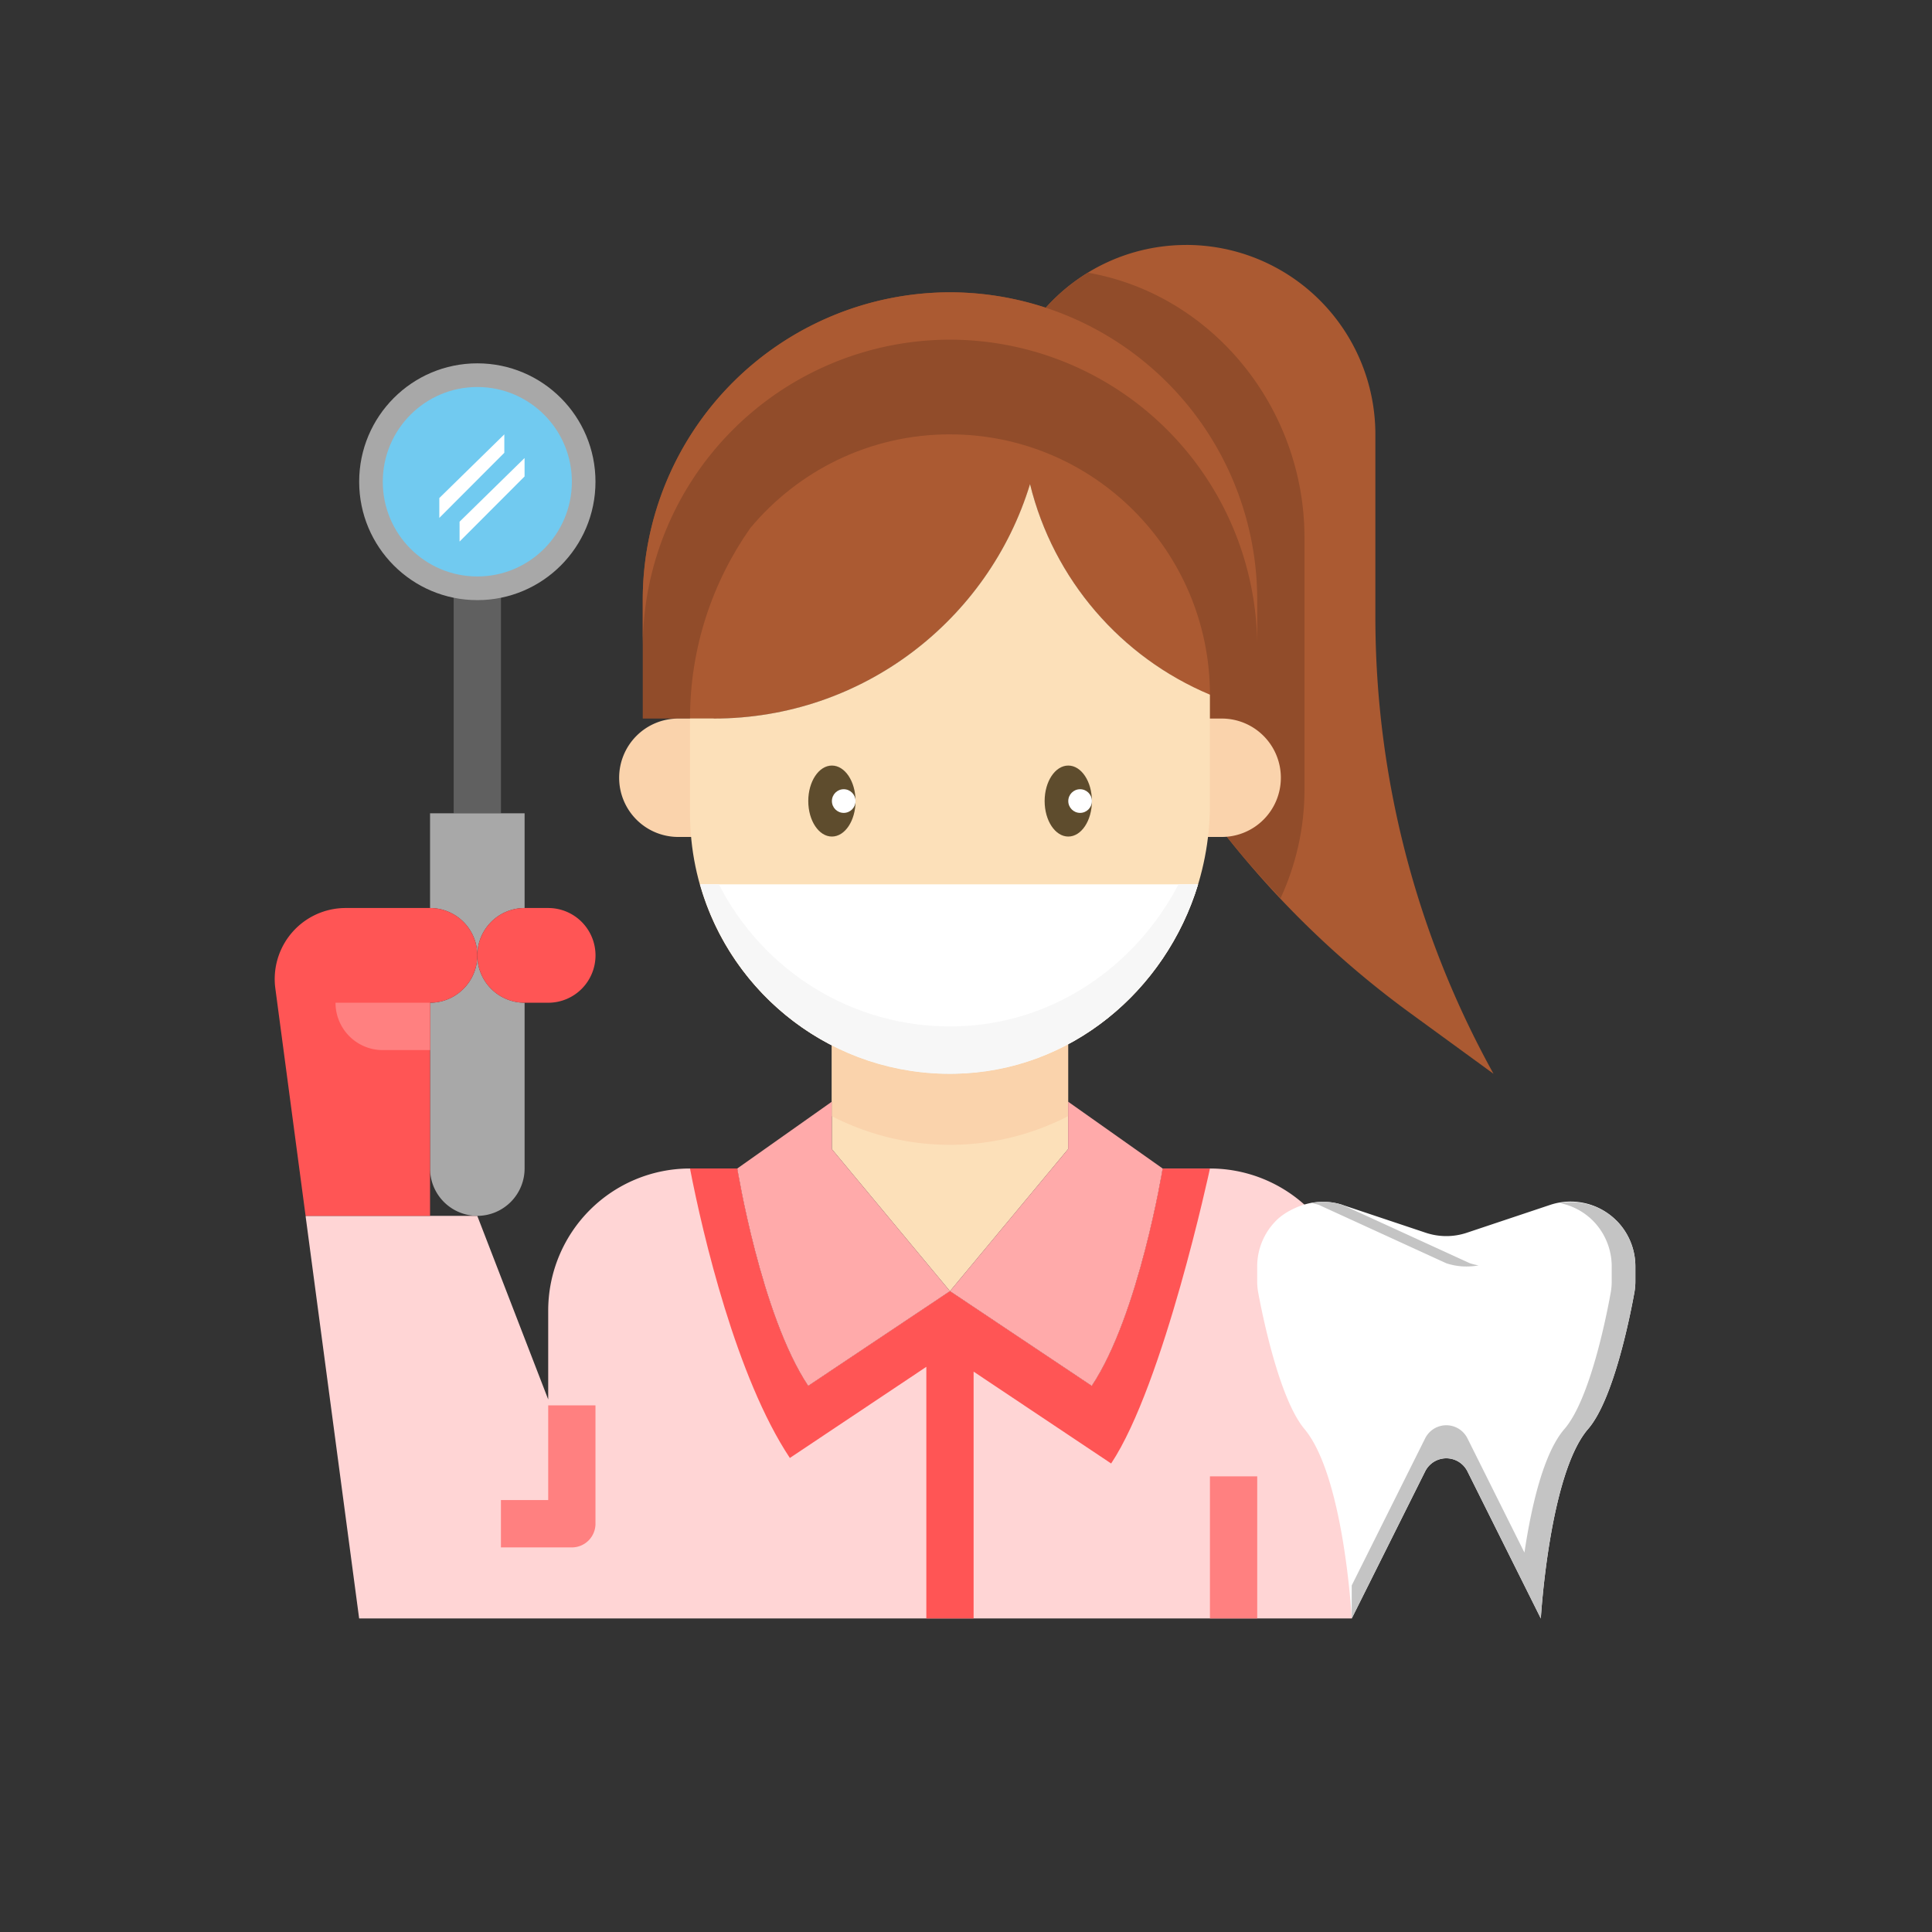 <svg xmlns="http://www.w3.org/2000/svg" height="512" viewBox="0 0 64 64" width="512"  xmlns:v="https://vecta.io/nano"><rect x="0" y="0" width="64" height="64" fill="#333333" stroke="none"/><path d="M40.081 38.708h-1.566s-.783 4.847-2.349 7.201l-4.697-3.138-4.697 3.138c-1.566-2.353-2.349-7.201-2.349-7.201h-1.566a4.697 4.707 0 0 0-4.697 4.707v2.943l-2.349-6.081H10.13l.009.026-.017-.026 1.775 13.336h19.572 13.309v-7.255-2.943a4.697 4.707 0 0 0-4.697-4.707z" fill="#ffd5d5"/><path d="M15.029 19.096h1.566v7.845h-1.566z" fill="#606060"/><ellipse cx="15.812" cy="15.958" fill="#a8a8a8" rx="3.914" ry="3.922"/><path d="M39.298 8.114a6.263 6.276 0 0 1 6.263 6.276v6.044a31.112 31.175 0 0 0 3.914 15.137l-2.754-2.007a31.104 31.168 0 0 1-6.074-5.837l-6.046-17.487a6.24 6.24 0 0 1 4.697-2.125z" fill="#ab5a32"/><g fill="#914c2a"><path d="M34.601 10.239c.415-.471.901-.876 1.438-1.206 4.112.72 7.174 4.467 7.174 8.781v3.636 4.707c0 1.286-.288 2.503-.792 3.598-.617-.654-1.216-1.325-1.774-2.029z"/><path d="M31.469 9.683a10.19 10.19 0 0 1 10.178 10.198v3.922h-1.566v-.784c-2.944-1.243-5.187-3.821-5.959-6.983-1.373 4.496-5.545 7.767-10.481 7.767h-.783-1.566v-3.922A10.19 10.19 0 0 1 31.469 9.683z"/></g><path d="M31.469 14.389c4.754 0 8.607 3.86 8.612 8.621-2.944-1.236-5.187-3.813-5.959-6.975-1.373 4.496-5.545 7.767-10.481 7.767h-.783c0-2.347.741-4.517 1.992-6.303 1.58-1.9 3.958-3.111 6.619-3.111z" fill="#ab5a32"/><path d="M31.631 35.569a8.565 8.582 0 0 1-4.076-.945v1.872 1.569l3.914 4.707 3.914-4.707v-1.569-1.91a8.25 8.25 0 0 1-3.753.984z" fill="#fce0b9"/><path d="M31.631 35.569a8.565 8.582 0 0 1-4.076-.945v2.351c1.175.602 2.504.949 3.914.949s2.739-.347 3.914-.949v-2.39a8.25 8.25 0 0 1-3.753.984zm8.842-11.766a1.957 1.961 0 1 1 0 3.922h-1.174v-3.922zm-18.006 0h1.174v3.922h-1.174a1.957 1.961 0 1 1 0-3.922z" fill="#fad3ac"/><path d="M31.469 9.683a10.19 10.19 0 0 1 10.178 10.198v1.569a10.19 10.19 0 0 0-10.178-10.198A10.19 10.19 0 0 0 21.292 21.45v-1.569A10.19 10.19 0 0 1 31.469 9.683z" fill="#ab5a32"/><g fill="#a8a8a8"><path d="M15.812 31.648a1.57 1.57 0 0 1 1.566-1.569v-3.138h-1.566-1.566v3.138a1.57 1.57 0 0 1 1.566 1.569z"/><path d="M15.812 31.648a1.57 1.57 0 0 1-1.566 1.569v5.491a1.57 1.57 0 0 0 1.566 1.569 1.57 1.57 0 0 0 1.566-1.569v-5.491a1.57 1.57 0 0 1-1.566-1.569z"/></g><path d="M15.812 31.648a1.566 1.569 0 0 0 1.566 1.569h.783a1.566 1.569 0 1 0 0-3.138h-.783a1.566 1.569 0 0 0-1.566 1.569z" fill="#f55"/><path d="M53.545 40.433a2.145 2.149 0 0 0-2.195-.519l-2.761.923c-.44.147-.916.147-1.357 0l-2.761-.923c-.51-.17-1.05-.122-1.527.085-.243.106-.474.24-.669.434a2.145 2.149 0 0 0-.629 1.52v.486a2.059 2.063 0 0 0 .035.387c.141.758.7 3.521 1.531 4.512 1.314 1.569 1.566 6.276 1.566 6.276l2.432-4.872a.783.784 0 0 1 1.401 0l2.431 4.872s.279-4.791 1.566-6.276c.849-.981 1.397-3.767 1.533-4.519a2.07 2.07 0 0 0 .033-.374v-.493a2.145 2.149 0 0 0-.628-1.52z" fill="#fff"/><ellipse cx="15.812" cy="15.958" fill="#71caf0" rx="3.132" ry="3.138"/><path d="M14.246 30.079h-2.797a2.349 2.353 0 0 0-2.328 2.664l1.002 7.534h4.123v-7.06a1.566 1.569 0 1 0 0-3.138z" fill="#f55"/><path d="M16.706 14.389l-2.153 2.109v.658l2.153-2.157zm.671.784l-2.153 2.109v.658l2.153-2.157z" fill="#fff"/><path d="M14.246 34.786H12.68a1.566 1.569 0 0 1-1.566-1.569h3.132z" fill="#ff8080"/><g fill="#faa"><path d="M27.555 36.495l-3.132 2.213s.783 4.847 2.349 7.201l4.697-3.138-3.914-4.707z"/><path d="M38.515 38.708l-3.132-2.213v1.569l-3.914 4.707 4.697 3.138c1.566-2.353 2.349-7.201 2.349-7.201z"/></g><path d="M43.687 39.913l4.223 1.934c.346.115.714.136 1.069.071a2.15 2.15 0 0 1-.287-.071l-4.223-1.934a2.05 2.05 0 0 0-1.04-.058c.086.016.172.03.257.058zm9.858.52c-.496-.497-1.196-.694-1.874-.579a2.13 2.13 0 0 1 1.091.578c.402.403.628.95.628 1.52v.493a2.08 2.08 0 0 1-.033.375c-.135.751-.683 3.537-1.533 4.518-.708.817-1.106 2.626-1.325 4.094l-1.888-3.785a.783.784 0 0 0-1.401 0l-2.432 4.872v1.094l2.432-4.872a.783.784 0 0 1 1.401 0l1.772 3.551.658 1.321s.279-4.791 1.566-6.276c.849-.981 1.397-3.767 1.533-4.519a2.07 2.07 0 0 0 .033-.374v-.493a2.145 2.149 0 0 0-.628-1.52z" fill="#c4c4c4"/><path d="M34.121 16.036c.773 3.161 3.016 5.74 5.959 6.975v.008 3.636c0 4.752-3.709 8.827-8.45 8.914-4.829.089-8.772-3.808-8.772-8.628v-3.138h.783c4.936 0 9.108-3.271 10.48-7.767z" fill="#fce0b9"/><g transform="matrix(.783 0 0 .784 6.417 5.76)"><g fill="#5e4c2d"><ellipse cx="27" cy="26.5" rx="1" ry="1.5"/><ellipse cx="37" cy="26.5" rx="1" ry="1.5"/></g><g fill="#fff"><circle cx="27.5" cy="26.5" r=".5"/><circle cx="37.5" cy="26.5" r=".5"/></g></g><path d="M31.469 32.433a2.349 2.353 0 0 0 2.349-2.353h-4.697a2.349 2.353 0 0 0 2.349 2.353z" fill="#ff9575"/><g fill="#fff"><path d="M33.674 30.864c.088-.246.144-.508.144-.784h-4.697c0 .277.056.538.144.784z"/><path d="M31.631 35.569c3.83-.071 6.984-2.745 8.056-6.274H23.191c1.037 3.67 4.429 6.348 8.44 6.274z"/></g><path d="M31.631 34c-3.412.063-6.37-1.869-7.817-4.705h-.622c1.037 3.67 4.429 6.348 8.44 6.274 3.83-.071 6.984-2.745 8.056-6.274h-.648c-1.423 2.724-4.171 4.646-7.408 4.705z" fill="#f7f7f7"/><path d="M31.469 42.771l-4.697 3.138c-1.566-2.353-2.349-7.201-2.349-7.201h-1.566c.427 2.212 1.543 6.935 3.308 9.589l4.521-3.019v8.336h1.566v-8.177l4.556 3.043c1.744-2.623 3.273-9.771 3.273-9.771h-1.566s-.783 4.847-2.349 7.201z" fill="#f55"/><path d="M18.16 49.691h-1.566v1.569h2.349a.783.784 0 0 0 .783-.784v-3.922H18.16zm21.921-.784h1.566v4.707h-1.566z" fill="#ff8080"/></svg>